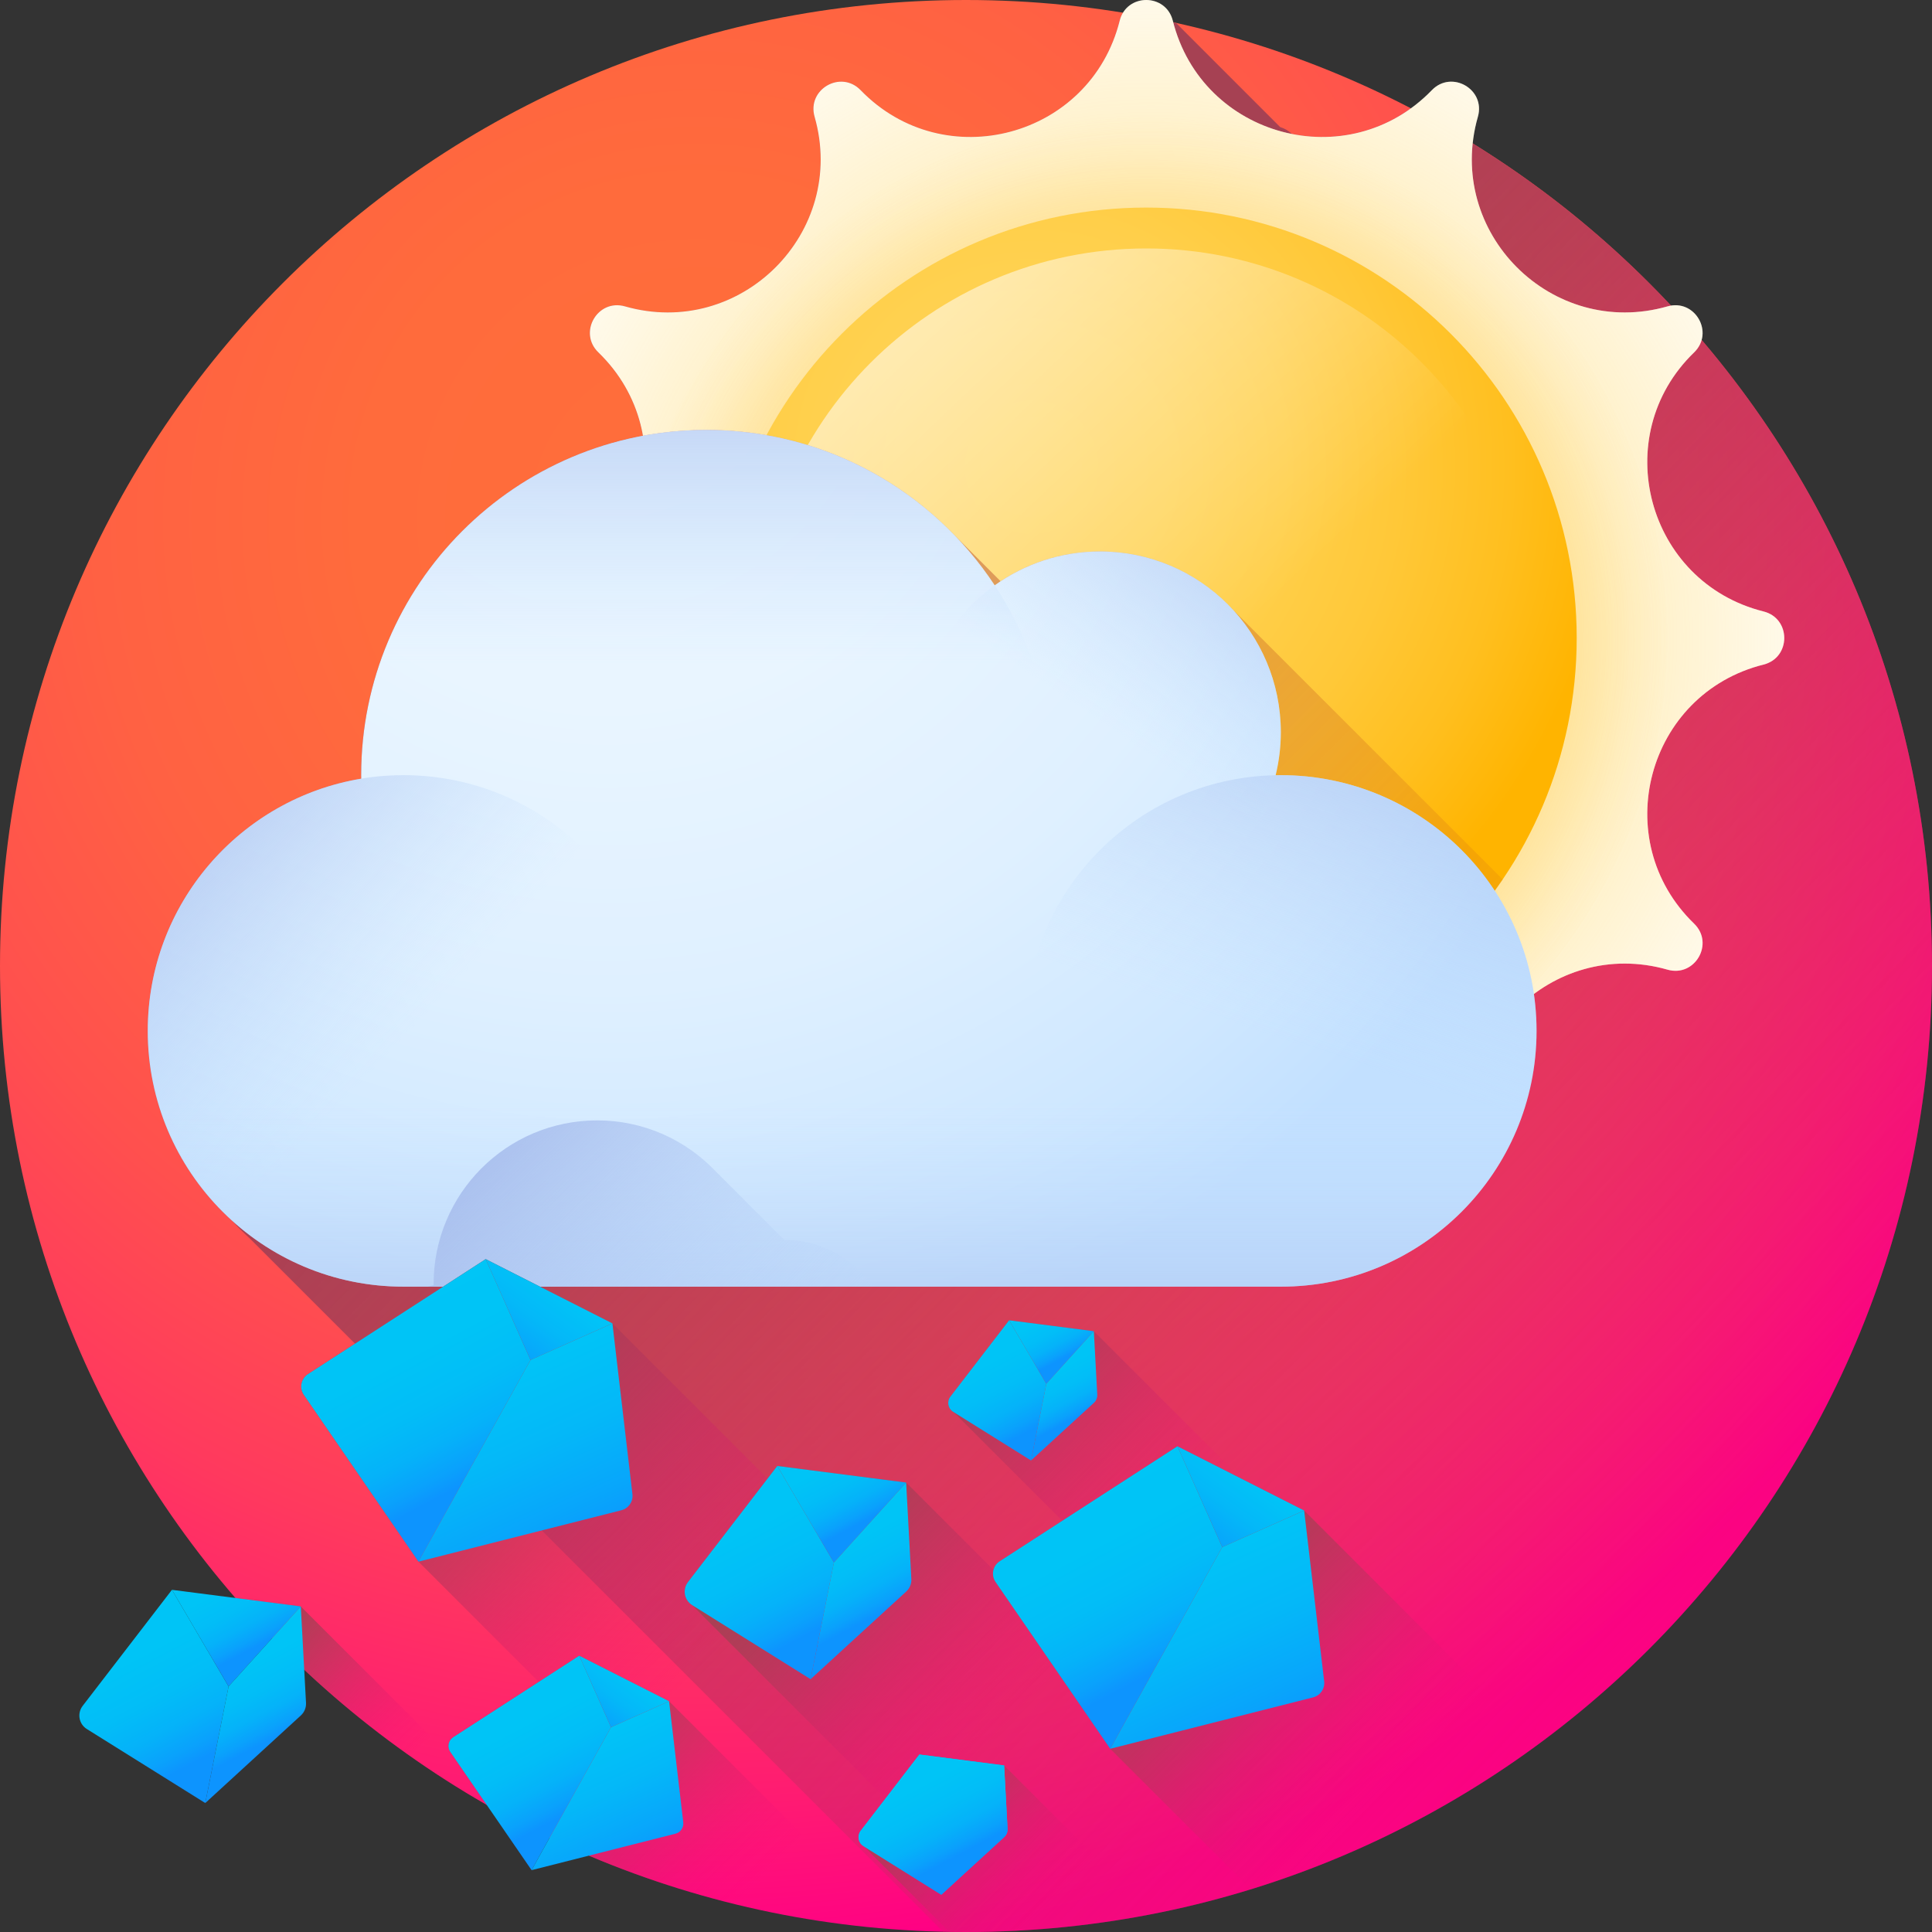 <svg height="512pt" viewBox="0 0 512 512" width="512pt" xmlns="http://www.w3.org/2000/svg" xmlns:xlink="http://www.w3.org/1999/xlink"><rect x="0" y="0" width="512" height="512" fill="#333333" stroke="none"/><radialGradient id="a" cx="184.721" cy="137.537" gradientUnits="userSpaceOnUse" r="380.479"><stop offset="0" stop-color="#ff6e3a"/><stop offset=".234" stop-color="#ff6b3c"/><stop offset=".418" stop-color="#ff6143"/><stop offset=".586" stop-color="#ff504e"/><stop offset=".743" stop-color="#ff395e"/><stop offset=".893" stop-color="#ff1b72"/><stop offset="1" stop-color="#ff0084"/></radialGradient><linearGradient id="b"><stop offset="0" stop-color="#ff0084" stop-opacity="0"/><stop offset=".074" stop-color="#f4087e" stop-opacity=".075"/><stop offset=".335" stop-color="#d2216b" stop-opacity=".333"/><stop offset=".583" stop-color="#ba335e" stop-opacity=".584"/><stop offset=".811" stop-color="#ab3d56" stop-opacity=".812"/><stop offset="1" stop-color="#a64153"/></linearGradient><linearGradient id="c" gradientUnits="userSpaceOnUse" x1="509.587" x2="209.709" xlink:href="#b" y1="455.069" y2="163.295"/><radialGradient id="d" cx="305.034" cy="169.081" gradientUnits="userSpaceOnUse" r="219.031"><stop offset="0" stop-color="#ffd459"/><stop offset=".279" stop-color="#ffd55b" stop-opacity=".722"/><stop offset=".435" stop-color="#ffd763" stop-opacity=".565"/><stop offset=".561" stop-color="#ffda71" stop-opacity=".439"/><stop offset=".67" stop-color="#ffdf85" stop-opacity=".329"/><stop offset=".769" stop-color="#ffe69e" stop-opacity=".231"/><stop offset=".86" stop-color="#ffeebe" stop-opacity=".141"/><stop offset=".944" stop-color="#fff8e2" stop-opacity=".055"/><stop offset="1" stop-color="#fff" stop-opacity="0"/></radialGradient><radialGradient id="e" cx="303.768" cy="169.728" gradientUnits="userSpaceOnUse" r="147.548"><stop offset="0" stop-color="#ffb400"/><stop offset=".373" stop-color="#ffb502" stop-opacity=".627"/><stop offset=".507" stop-color="#ffb709" stop-opacity=".494"/><stop offset=".603" stop-color="#ffba14" stop-opacity=".396"/><stop offset=".68" stop-color="#ffbf25" stop-opacity=".322"/><stop offset=".746" stop-color="#ffc53b" stop-opacity=".255"/><stop offset=".805" stop-color="#ffcd57" stop-opacity=".196"/><stop offset=".858" stop-color="#ffd777" stop-opacity=".141"/><stop offset=".907" stop-color="#ffe29d" stop-opacity=".094"/><stop offset=".952" stop-color="#ffefc8" stop-opacity=".047"/><stop offset=".993" stop-color="#fffcf6" stop-opacity=".008"/><stop offset="1" stop-color="#fff" stop-opacity="0"/></radialGradient><radialGradient id="f" cx="273.411" cy="123.803" gradientUnits="userSpaceOnUse" r="153.865"><stop offset="0" stop-color="#ffd459"/><stop offset=".23" stop-color="#ffd355"/><stop offset=".436" stop-color="#ffcf4a"/><stop offset=".634" stop-color="#ffc838"/><stop offset=".825" stop-color="#ffbf1f"/><stop offset="1" stop-color="#ffb400"/></radialGradient><linearGradient id="g" gradientUnits="userSpaceOnUse" x1="315.498" x2="165.557" y1="181.436" y2="23.52"><stop offset="0" stop-color="#fff" stop-opacity="0"/><stop offset=".929" stop-color="#fff" stop-opacity=".929"/><stop offset="1" stop-color="#fff"/></linearGradient><linearGradient id="h" gradientUnits="userSpaceOnUse" x1="414.863" x2="67.631" y1="355.532" y2="8.3"><stop offset="0" stop-color="#e58200" stop-opacity="0"/><stop offset=".04" stop-color="#e27f04" stop-opacity=".039"/><stop offset=".467" stop-color="#c15d2f" stop-opacity=".467"/><stop offset=".802" stop-color="#ad4949" stop-opacity=".8"/><stop offset="1" stop-color="#a64153"/></linearGradient><radialGradient id="i" cx="160.864" cy="89.054" gradientUnits="userSpaceOnUse" r="279.262"><stop offset="0" stop-color="#ecf7ff"/><stop offset=".347" stop-color="#e9f5ff"/><stop offset=".62" stop-color="#dff0ff"/><stop offset=".867" stop-color="#cee7ff"/><stop offset="1" stop-color="#c2e0ff"/></radialGradient><linearGradient id="j"><stop offset=".003" stop-color="#c2e0ff" stop-opacity="0"/><stop offset=".076" stop-color="#bfdcfd" stop-opacity=".075"/><stop offset="1" stop-color="#9eb2e7"/></linearGradient><linearGradient id="k" gradientUnits="userSpaceOnUse" x1="338.669" x2="378.922" xlink:href="#j" y1="275.495" y2="154.052"/><linearGradient id="l" gradientUnits="userSpaceOnUse" x1="292.619" x2="344.373" xlink:href="#j" y1="192.414" y2="115.681"/><linearGradient id="m" gradientUnits="userSpaceOnUse" x1="187.197" x2="187.197" xlink:href="#j" y1="176.69" y2="70.199"/><linearGradient id="n" gradientUnits="userSpaceOnUse" x1="108.123" x2="26.425" xlink:href="#j" y1="274.332" y2="197.121"/><linearGradient id="o" gradientUnits="userSpaceOnUse" x1="223.178" x2="223.178" xlink:href="#j" y1="291.854" y2="386.216"/><linearGradient id="p" gradientUnits="userSpaceOnUse" x1="215.734" x2="116.97" xlink:href="#j" y1="384.064" y2="285.3"/><linearGradient id="q" gradientUnits="userSpaceOnUse" x1="191.221" x2="117.13" xlink:href="#b" y1="436.903" y2="362.813"/><linearGradient id="r" gradientUnits="userSpaceOnUse" x1="366.817" x2="308.296" xlink:href="#b" y1="478.77" y2="420.249"/><linearGradient id="s" gradientUnits="userSpaceOnUse" x1="263.53" x2="208.469" xlink:href="#b" y1="460.958" y2="405.898"/><linearGradient id="t" gradientUnits="userSpaceOnUse" x1="110.657" x2="72.765" xlink:href="#b" y1="464.68" y2="426.788"/><linearGradient id="u" gradientUnits="userSpaceOnUse" x1="276.247" x2="240.475" xlink:href="#b" y1="507.377" y2="471.605"/><linearGradient id="v" gradientUnits="userSpaceOnUse" x1="194.631" x2="144.884" xlink:href="#b" y1="506.06" y2="456.312"/><linearGradient id="w" gradientUnits="userSpaceOnUse" x1="312.342" x2="259.178" xlink:href="#b" y1="404.62" y2="351.456"/><linearGradient id="x"><stop offset="0" stop-color="#00c6f6"/><stop offset=".517" stop-color="#00c4f6"/><stop offset=".703" stop-color="#02bdf7"/><stop offset=".836" stop-color="#05b2f9"/><stop offset=".942" stop-color="#0aa1fc"/><stop offset="1" stop-color="#0d94fe"/></linearGradient><linearGradient id="y" gradientUnits="userSpaceOnUse" x1="89.982" x2="125.787" xlink:href="#x" y1="323.998" y2="391.773"/><linearGradient id="z"><stop offset="0" stop-color="#00c6f6"/><stop offset=".304" stop-color="#01c3f7"/><stop offset=".569" stop-color="#04b8f8"/><stop offset=".819" stop-color="#08a6fb"/><stop offset="1" stop-color="#0d94fe"/></linearGradient><linearGradient id="A" gradientUnits="userSpaceOnUse" x1="152.234" x2="131.982" xlink:href="#z" y1="332.715" y2="361.251"/><linearGradient id="B" gradientUnits="userSpaceOnUse" x1="120.243" x2="151.177" xlink:href="#z" y1="346.203" y2="414.44"/><linearGradient id="C" gradientUnits="userSpaceOnUse" x1="273.3" x2="309.105" xlink:href="#x" y1="373.591" y2="441.365"/><linearGradient id="D" gradientUnits="userSpaceOnUse" x1="335.552" x2="315.3" xlink:href="#z" y1="382.307" y2="410.844"/><linearGradient id="E" gradientUnits="userSpaceOnUse" x1="303.561" x2="334.495" xlink:href="#z" y1="395.795" y2="464.032"/><linearGradient id="F" gradientUnits="userSpaceOnUse" x1="126.048" x2="151.431" xlink:href="#x" y1="431.913" y2="479.959"/><linearGradient id="G" gradientUnits="userSpaceOnUse" x1="170.179" x2="155.823" xlink:href="#z" y1="438.092" y2="458.322"/><linearGradient id="H" gradientUnits="userSpaceOnUse" x1="147.5" x2="169.43" xlink:href="#z" y1="447.654" y2="496.027"/><linearGradient id="I" gradientUnits="userSpaceOnUse" x1="249.753" x2="270.107" xlink:href="#x" y1="342.085" y2="380.613"/><linearGradient id="J" gradientUnits="userSpaceOnUse" x1="271.724" x2="282.883" xlink:href="#x" y1="338.22" y2="359.342"/><linearGradient id="K" gradientUnits="userSpaceOnUse" x1="271.813" x2="284.701" xlink:href="#x" y1="351.473" y2="375.867"/><linearGradient id="L" gradientUnits="userSpaceOnUse" x1="225.977" x2="246.332" xlink:href="#x" y1="457.163" y2="495.691"/><linearGradient id="M" gradientUnits="userSpaceOnUse" x1="247.948" x2="259.106" xlink:href="#x" y1="453.298" y2="474.419"/><linearGradient id="N" gradientUnits="userSpaceOnUse" x1="248.036" x2="260.925" xlink:href="#x" y1="466.55" y2="490.945"/><linearGradient id="O" gradientUnits="userSpaceOnUse" x1="18.695" x2="49.648" xlink:href="#x" y1="409.457" y2="468.046"/><linearGradient id="P" gradientUnits="userSpaceOnUse" x1="52.106" x2="69.075" xlink:href="#x" y1="403.579" y2="435.698"/><linearGradient id="Q" gradientUnits="userSpaceOnUse" x1="52.242" x2="71.841" xlink:href="#x" y1="423.733" y2="460.829"/><linearGradient id="R" gradientUnits="userSpaceOnUse" x1="179.117" x2="210.07" xlink:href="#x" y1="376.629" y2="435.219"/><linearGradient id="S" gradientUnits="userSpaceOnUse" x1="212.528" x2="229.496" xlink:href="#x" y1="370.752" y2="402.871"/><linearGradient id="T" gradientUnits="userSpaceOnUse" x1="212.664" x2="232.262" xlink:href="#x" y1="390.905" y2="428.002"/><linearGradient id="U" gradientUnits="userSpaceOnUse" x1="233.776" x2="254.131" xlink:href="#x" y1="453.042" y2="491.571"/><path d="m512 256c0 141.387-114.613 256-256 256s-256-114.613-256-256 114.613-256 256-256 256 114.613 256 256zm0 0" fill="url(#a)"/><path d="m512 256c0-98.871-56.059-184.641-138.117-227.289-9.52 6.883-20.957 8.906-31.547 6.789-.863-.883-1.93-1.484-3.07-1.82l-27.59-27.59c-4.641-1.027-9.328-1.93-14.059-2.703-.379.621-.691 1.312-.891 2.109-7.746 30.941-46.477 41.32-68.656 18.395-5.25-5.43-14.27-.223-12.195 7.043 8.766 30.668-19.59 59.02-50.258 50.258-7.262-2.074-12.469 6.941-7.039 12.195 6.59 6.375 10.414 14.121 11.801 22.102-42.492 7.898-74.668 45.16-74.668 89.938 0 .312.008.617.012.93-32.098 5.34-56.57 33.23-56.57 66.848 0 19.926 8.602 37.844 22.297 50.246 1.508 1.664 3.098 3.254 4.766 4.766l183.711 183.707c2.02.051 4.043.078 6.074.078 141.383 0 256-114.617 256-256zm0 0" fill="url(#c)"/><path d="m310.809 5.496c7.742 30.941 46.477 41.316 68.652 18.395 5.254-5.426 14.273-.223 12.195 7.043-8.762 30.668 19.59 59.023 50.258 50.258 7.262-2.074 12.473 6.941 7.043 12.199-22.926 22.172-12.547 60.902 18.395 68.652 7.328 1.832 7.328 12.242 0 14.078-30.941 7.746-41.32 46.477-18.395 68.656 5.43 5.254.223 14.27-7.043 12.195-30.668-8.766-59.02 19.59-50.258 50.258 2.074 7.262-6.941 12.469-12.195 7.043-22.176-22.926-60.91-12.547-68.652 18.391v.004c-1.836 7.324-12.25 7.324-14.082 0v-.004c-7.746-30.938-46.477-41.316-68.656-18.391-5.25 5.426-14.27.219-12.195-7.043 8.766-30.668-19.59-59.023-50.258-50.258-7.262 2.07-12.473-6.941-7.039-12.195 22.922-22.18 12.543-60.91-18.398-68.656-7.324-1.836-7.324-12.246 0-14.078 30.941-7.75 41.32-46.48 18.398-68.652-5.434-5.258-.223-14.273 7.039-12.199 30.668 8.766 59.023-19.59 50.258-50.258-2.074-7.266 6.945-12.469 12.195-7.043 22.18 22.922 60.91 12.547 68.656-18.395 1.832-7.328 12.246-7.328 14.082 0zm0 0" fill="#fff"/><path d="m310.809 5.496c7.742 30.941 46.477 41.316 68.652 18.395 5.254-5.426 14.273-.223 12.195 7.043-8.762 30.668 19.59 59.023 50.258 50.258 7.262-2.074 12.473 6.941 7.043 12.199-22.926 22.172-12.547 60.902 18.395 68.652 7.328 1.832 7.328 12.242 0 14.078-30.941 7.746-41.32 46.477-18.395 68.656 5.43 5.254.223 14.27-7.043 12.195-30.668-8.766-59.02 19.59-50.258 50.258 2.074 7.262-6.941 12.469-12.195 7.043-22.176-22.926-60.91-12.547-68.652 18.391v.004c-1.836 7.324-12.25 7.324-14.082 0v-.004c-7.746-30.938-46.477-41.316-68.656-18.391-5.25 5.426-14.27.219-12.195-7.043 8.766-30.668-19.59-59.023-50.258-50.258-7.262 2.07-12.473-6.941-7.039-12.195 22.922-22.18 12.543-60.91-18.398-68.656-7.324-1.836-7.324-12.246 0-14.078 30.941-7.75 41.32-46.48 18.398-68.652-5.434-5.258-.223-14.273 7.039-12.199 30.668 8.766 59.023-19.59 50.258-50.258-2.074-7.266 6.945-12.469 12.195-7.043 22.18 22.922 60.91 12.547 68.656-18.395 1.832-7.328 12.246-7.328 14.082 0zm0 0" fill="url(#d)"/><path d="m441.652 169.082c0 76.148-61.734 137.883-137.883 137.883-76.152 0-137.887-61.734-137.887-137.883 0-76.152 61.734-137.887 137.887-137.887 76.148 0 137.883 61.734 137.883 137.887zm0 0" fill="url(#e)"/><path d="m417.84 169.082c0 63-51.07 114.07-114.07 114.07-63.004 0-114.074-51.07-114.074-114.07 0-63.004 51.07-114.074 114.074-114.074 63 0 114.07 51.07 114.07 114.074zm0 0" fill="url(#f)"/><path d="m407 169.082c0 57.016-46.219 103.234-103.234 103.234s-103.234-46.219-103.234-103.234 46.219-103.238 103.234-103.238 103.234 46.223 103.234 103.238zm0 0" fill="url(#g)"/><path d="m215.875 257.113c-2.074 7.262 6.945 12.469 12.195 7.039 22.18-22.922 60.91-12.543 68.656 18.395 1.832 7.332 12.246 7.332 14.082 0 7.742-30.938 46.477-41.316 68.652-18.395 5.254 5.43 14.273.223 12.195-7.039-2.898-10.141 1.352-16.781 6.598-24.031l-71.891-71.887c-8.738-9.266-21.117-15.055-34.855-15.055-9.73 0-18.777 2.91-26.336 7.895-.121-.117-11.629-11.633-12.301-12.285-16.625-17.145-39.902-27.809-65.672-27.809-16.742 0-32.434 4.5-45.934 12.355 30.098 8.367 39.969 46.445 17.312 68.363-5.43 5.25-.219 14.27 7.043 12.195 30.664-8.766 59.02 19.59 50.254 50.258zm0 0" fill="url(#h)"/><path d="m339.43 205.426c-.457 0-.914.008-1.371.02.887-3.648 1.371-7.457 1.371-11.383 0-26.465-21.457-47.922-47.926-47.922-10.41 0-20.039 3.332-27.898 8.973-16.363-24.801-44.473-41.172-76.41-41.172-50.527 0-91.484 40.961-91.484 91.488 0 .309.008.617.012.926-32.098 5.34-56.57 33.23-56.57 66.848 0 37.43 30.344 67.773 67.773 67.773h232.504c37.43 0 67.773-30.344 67.773-67.773 0-37.434-30.344-67.777-67.773-67.777zm0 0" fill="url(#i)"/><path d="m407.203 273.203c0 37.43-30.344 67.773-67.773 67.773-37.43 0-67.773-30.344-67.773-67.773 0-37.434 30.344-67.777 67.773-67.777 37.43 0 67.773 30.344 67.773 67.777zm0 0" fill="url(#k)"/><path d="m339.43 194.062c0 26.469-21.457 47.926-47.926 47.926-26.465 0-47.922-21.457-47.922-47.926 0-26.465 21.457-47.922 47.922-47.922 26.469 0 47.926 21.457 47.926 47.922zm0 0" fill="url(#l)"/><path d="m278.684 205.426c0 50.527-40.961 91.488-91.488 91.488-50.523 0-91.484-40.961-91.484-91.488 0-50.523 40.961-91.484 91.484-91.484 50.527 0 91.488 40.961 91.488 91.484zm0 0" fill="url(#m)"/><path d="m174.699 273.203c0 37.43-30.344 67.773-67.773 67.773-37.43 0-67.773-30.344-67.773-67.773 0-37.434 30.344-67.777 67.773-67.777 37.43 0 67.773 30.344 67.773 67.777zm0 0" fill="url(#n)"/><path d="m39.781 282.43c4.504 33.066 32.848 58.547 67.145 58.547h232.504c34.297 0 62.641-25.48 67.145-58.547zm0 0" fill="url(#o)"/><path d="m231.863 340.977-3.535-3.539c-5.02-5.422-12.195-8.82-20.168-8.82-.094 0-.188.008-.277.012-.059-.055-.109-.105-.164-.16l-18.141-18.137c-7.887-8.266-19.004-13.418-31.328-13.418-23.934 0-43.336 19.402-43.336 43.332 0 .121.012.238.012.355-.52.105-1.027.234-1.527.375zm0 0" fill="url(#p)"/><path d="m162.297 350.711-33.582-17.031-47.098 30.477c-1.852 1.195-2.348 3.688-1.098 5.504l30.379 44.191 60.969 60.965 53.773-13.621c1.902-.48 3.152-2.301 2.926-4.25l-5.301-45.27zm0 0" fill="url(#q)"/><path d="m406.77 462.91c-22.578 16.484-47.957 29.363-75.293 37.785l-37.258-37.254-30.387-44.195c-1.246-1.816-.746-4.305 1.102-5.5l47.094-30.469 33.594 17.027 60.957 60.965zm0 0" fill="url(#r)"/><path d="m240.137 392.891-34.148-4.398-23.664 30.762c-1.492 1.945-1.004 4.738 1.039 6.074l61.605 61.602c.32.504.754.945 1.297 1.285l31.391 19.617 25.34-23.223c.93-.852 1.426-2.07 1.359-3.324l-1.383-25.559zm0 0" fill="url(#s)"/><path d="m136.383 482.395c-28.199-14.938-53.277-34.988-74-58.91l17.328 2.238zm0 0" fill="url(#t)"/><path d="m305.473 507.223c-16 3.129-32.547 4.777-49.473 4.777-1.477 0-2.953-.012-4.418-.039l-22.617-22.641-.152-.098c-1.383-.863-1.727-2.734-.723-4.027l15.562-20.23 22.445 2.895zm0 0" fill="url(#u)"/><path d="m177.312 450.848-23.805-12.07-33.387 21.605c-1.316.848-1.668 2.613-.781 3.902l9.629 14.004c2.449 1.402 4.914 2.781 7.414 4.105 30.652 16.23 64.996 26.406 101.441 28.965zm0 0" fill="url(#v)"/><path d="m289.879 352.777-22.457-2.891-15.559 20.227c-.996 1.293-.66 3.164.723 4.027l.156.098 55.004 55.062 20.641 12.902 16.668-15.273c.609-.559.938-1.359.891-2.188l-.91-16.805zm0 0" fill="url(#w)"/><path d="m128.715 333.68-47.098 30.477c-1.852 1.195-2.348 3.688-1.098 5.504l30.379 44.191 29.695-53.449zm0 0" fill="url(#y)"/><path d="m128.715 333.68 33.582 17.031-21.703 9.691zm0 0" fill="url(#A)"/><path d="m162.297 350.711 5.305 45.27c.227 1.949-1.027 3.766-2.93 4.25l-53.773 13.621 29.695-53.449zm0 0" fill="url(#B)"/><path d="m312.031 383.273-47.098 30.473c-1.852 1.199-2.348 3.691-1.098 5.508l30.379 44.188 29.695-53.445zm0 0" fill="url(#C)"/><path d="m312.031 383.273 33.582 17.027-21.703 9.695zm0 0" fill="url(#D)"/><path d="m345.613 400.301 5.305 45.27c.227 1.949-1.023 3.77-2.926 4.25l-53.773 13.621 29.691-53.445zm0 0" fill="url(#E)"/><path d="m153.504 438.777-33.387 21.605c-1.312.848-1.664 2.613-.777 3.902l21.535 31.324 21.051-37.887zm0 0" fill="url(#F)"/><path d="m153.504 438.777 23.809 12.07-15.387 6.875zm0 0" fill="url(#G)"/><path d="m177.312 450.848 3.762 32.094c.16 1.383-.727 2.672-2.078 3.012l-38.117 9.656 21.047-37.887zm0 0" fill="url(#H)"/><path d="m267.422 349.887-15.559 20.23c-.996 1.293-.66 3.16.727 4.027l20.641 12.898 4.062-20.32zm0 0" fill="url(#I)"/><path d="m267.422 349.887 22.457 2.891-12.586 13.945zm0 0" fill="url(#J)"/><path d="m273.23 387.043 16.664-15.273c.609-.559.938-1.359.895-2.184l-.91-16.809-12.586 13.945zm0 0" fill="url(#K)"/><path d="m243.648 464.965-15.562 20.227c-.996 1.293-.656 3.164.727 4.027l20.641 12.902 4.062-20.32zm0 0" fill="url(#L)"/><path d="m243.648 464.965 22.453 2.891-12.586 13.945zm0 0" fill="url(#M)"/><path d="m249.453 502.121 16.668-15.273c.609-.559.934-1.359.891-2.184l-.91-16.809-12.582 13.945zm0 0" fill="url(#N)"/><path d="m45.566 421.32-23.664 30.762c-1.512 1.969-1 4.809 1.105 6.125l31.391 19.617 6.18-30.898zm0 0" fill="url(#O)"/><path d="m45.566 421.32 34.148 4.398-19.137 21.203zm0 0" fill="url(#P)"/><path d="m54.398 477.824 25.344-23.223c.926-.852 1.422-2.07 1.355-3.324l-1.383-25.559-19.137 21.203zm0 0" fill="url(#Q)"/><path d="m205.988 388.492-23.664 30.762c-1.512 1.969-1 4.812 1.105 6.125l31.387 19.621 6.184-30.902zm0 0" fill="url(#R)"/><path d="m205.988 388.492 34.148 4.398-19.141 21.203zm0 0" fill="url(#S)"/><path d="m214.816 444.996 25.344-23.223c.926-.852 1.426-2.07 1.355-3.324l-1.379-25.559-19.141 21.207zm0 0" fill="url(#T)"/><path d="m243.648 464.965-15.562 20.227c-.996 1.293-.656 3.164.727 4.027l20.641 12.902 16.668-15.273c.609-.559.934-1.359.891-2.184l-.91-16.809zm0 0" fill="url(#U)"/></svg>